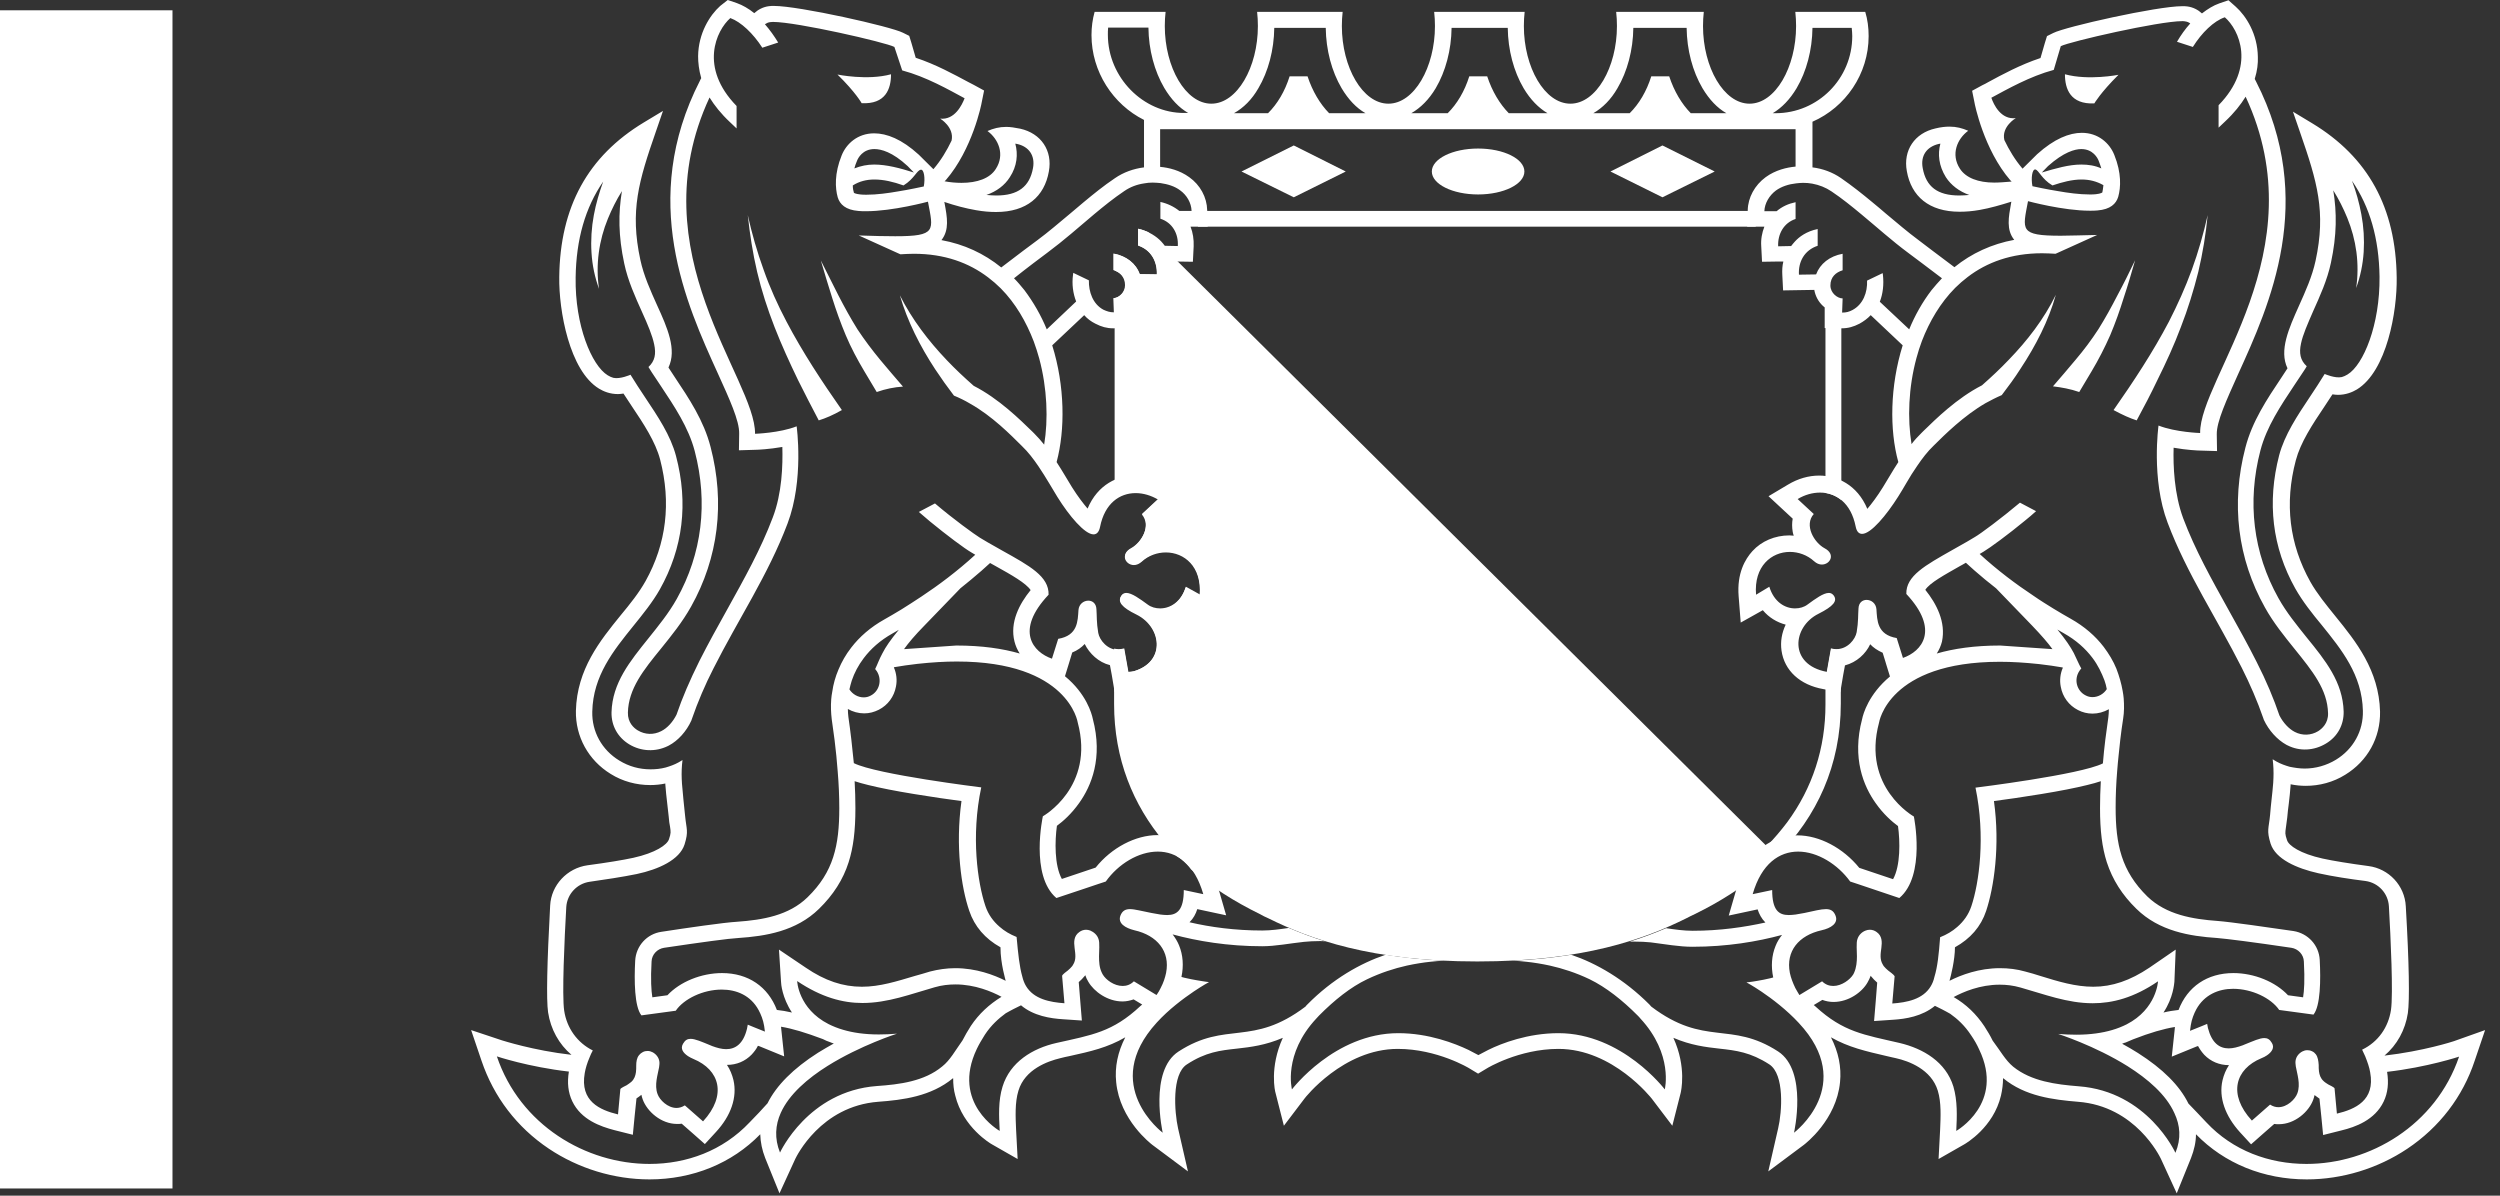 <svg width="161" height="77" viewBox="0 0 161 77" fill="none" xmlns="http://www.w3.org/2000/svg">
<rect x="0" y="0" width="161" height="77" fill="#333333" stroke="none"/>
<path d="M95.19 12.523C96.836 12.523 98.171 11.861 98.171 11.045C98.171 10.228 96.836 9.566 95.19 9.566C93.544 9.566 92.21 10.228 92.21 11.045C92.21 11.861 93.544 12.523 95.19 12.523Z" fill="white"/>
<path d="M86.667 11.045L83.319 9.367L79.953 11.045L83.319 12.706L86.667 11.045Z" fill="white"/>
<path d="M110.427 11.045L107.062 9.367L103.713 11.045L107.062 12.706L110.427 11.045Z" fill="white"/>
<path d="M158.031 67.051C157.997 67.067 156.038 67.698 153.56 67.981C154.364 67.3 154.9 66.337 155.067 65.24C155.184 64.41 155.151 62.085 154.933 58.364C154.866 57.035 153.845 55.939 152.522 55.773C151.283 55.607 150.262 55.441 149.575 55.291C148.152 54.976 147.382 54.461 147.281 54.096C147.147 53.697 147.164 53.647 147.214 53.282C147.231 53.116 147.264 52.916 147.298 52.651C147.331 52.352 147.348 52.069 147.398 51.754C147.449 51.372 147.482 50.973 147.515 50.575C147.515 50.558 147.515 50.525 147.515 50.508C147.834 50.575 148.168 50.608 148.487 50.608C149.374 50.608 150.262 50.375 151.032 49.894C152.472 49.013 153.309 47.502 153.275 45.824C153.208 43.167 151.718 41.307 150.395 39.679C149.793 38.932 149.207 38.217 148.788 37.47C147.432 35.045 147.114 32.421 147.85 29.647C148.152 28.501 148.905 27.355 149.709 26.159C149.876 25.91 150.044 25.644 150.211 25.395C150.329 25.412 150.446 25.428 150.563 25.428C151.065 25.428 151.484 25.262 151.785 25.08C153.711 23.9 154.381 20.047 154.347 17.888C154.297 13.37 152.505 10.115 148.905 7.939L147.666 7.192L148.135 8.554C149.223 11.693 149.809 13.636 149.123 16.792C148.905 17.805 148.47 18.768 148.051 19.698C147.398 21.16 146.762 22.572 147.315 23.718C147.181 23.917 147.047 24.133 146.913 24.332C145.992 25.711 145.037 27.139 144.602 28.833C143.664 32.421 144.1 35.975 145.858 39.114C146.41 40.111 147.114 40.974 147.783 41.805C148.905 43.2 149.893 44.396 149.927 45.941C149.943 46.588 149.525 46.937 149.29 47.087C148.822 47.369 148.269 47.386 147.783 47.136C147.398 46.937 147.03 46.538 146.795 46.074C146.427 44.994 145.958 43.864 145.322 42.619C144.753 41.489 144.133 40.377 143.53 39.297C142.425 37.304 141.37 35.427 140.6 33.384C140.014 31.806 139.947 29.996 139.981 28.833C140.818 28.983 141.555 29.016 141.689 29.016L142.777 29.049L142.76 27.97C142.743 27.156 143.396 25.744 144.133 24.1C146.159 19.648 149.223 12.938 145.289 5.248C145.255 5.199 145.238 5.132 145.205 5.082C145.372 4.551 145.422 4.069 145.406 3.671C145.389 2.192 144.652 1.03 143.982 0.432L143.514 0.017L142.928 0.216C142.542 0.349 142.174 0.581 141.806 0.864C141.555 0.631 141.236 0.465 140.868 0.415C140.768 0.399 140.667 0.399 140.533 0.399C138.909 0.399 132.998 1.727 132.228 2.126L131.826 2.325L131.692 2.757L131.408 3.737C130.102 4.169 128.913 4.817 128.025 5.298C127.908 5.365 127.791 5.431 127.674 5.481L127.004 5.846L127.155 6.594C127.171 6.71 127.757 9.633 129.465 11.61L129.549 11.693C129.13 11.726 128.762 11.759 128.427 11.759C127.406 11.759 126.602 11.46 126.217 10.862C125.614 9.932 126.05 8.936 126.753 8.421C126.368 8.255 125.999 8.155 125.547 8.155C125.279 8.155 124.978 8.188 124.643 8.271C123.303 8.57 122.55 9.683 122.801 11.028C123.086 12.639 124.224 13.636 126.2 13.636C126.602 13.636 127.021 13.603 127.49 13.52C128.159 13.403 128.846 13.204 129.532 12.988C129.532 13.021 129.516 13.038 129.516 13.071C129.348 14.001 129.197 14.799 129.716 15.446C128.276 15.712 126.97 16.31 125.865 17.207C124.961 16.526 123.739 15.613 123.555 15.463C122.835 14.931 122.165 14.35 121.445 13.752C121.16 13.503 120.859 13.254 120.557 13.005C119.938 12.49 119.268 11.959 118.548 11.46C118.012 11.095 117.393 10.862 116.723 10.779V7.839C118.85 6.909 120.34 4.767 120.34 2.325C120.34 1.777 120.273 1.262 120.122 0.764H115.618C115.651 1.063 115.668 1.362 115.668 1.678C115.668 4.335 114.329 6.677 112.671 6.677C111.013 6.677 109.674 4.335 109.674 1.678C109.674 1.362 109.691 1.063 109.724 0.764H104.081C104.115 1.063 104.131 1.362 104.131 1.678C104.131 4.335 102.792 6.677 101.134 6.677C99.477 6.677 98.137 4.335 98.137 1.678C98.137 1.362 98.154 1.063 98.187 0.764H92.36C92.394 1.063 92.411 1.362 92.411 1.678C92.411 4.335 91.071 6.677 89.413 6.677C87.756 6.677 86.416 4.335 86.416 1.678C86.416 1.362 86.433 1.063 86.466 0.764H80.958C80.991 1.063 81.008 1.362 81.008 1.678C81.008 4.335 79.668 6.677 78.011 6.677C76.353 6.677 75.013 4.335 75.013 1.678C75.013 1.362 75.03 1.063 75.064 0.764H70.493C70.359 1.246 70.292 1.744 70.292 2.259C70.292 4.617 71.681 6.727 73.674 7.723V10.779C73.004 10.862 72.351 11.095 71.799 11.477C71.079 11.959 70.409 12.507 69.789 13.021C69.488 13.271 69.203 13.52 68.902 13.769C68.182 14.367 67.512 14.948 66.792 15.48C66.608 15.613 65.385 16.526 64.481 17.224C63.376 16.327 62.087 15.729 60.63 15.463C61.149 14.799 60.999 14.001 60.831 13.088C60.831 13.071 60.814 13.038 60.814 13.005C61.501 13.237 62.187 13.42 62.857 13.536C63.326 13.619 63.745 13.653 64.147 13.653C66.122 13.653 67.261 12.656 67.546 11.045C67.797 9.7 67.043 8.587 65.704 8.288C65.369 8.221 65.067 8.172 64.799 8.172C64.347 8.172 63.979 8.271 63.594 8.437C64.297 8.952 64.733 9.949 64.13 10.879C63.745 11.493 62.924 11.776 61.919 11.776C61.568 11.776 61.2 11.743 60.831 11.676L60.915 11.593C62.623 9.617 63.209 6.71 63.225 6.577L63.376 5.83L62.706 5.464C62.589 5.398 62.472 5.348 62.355 5.282C61.451 4.8 60.279 4.152 58.972 3.72L58.688 2.74L58.554 2.309L58.152 2.109C57.382 1.711 51.471 0.382 49.847 0.382C49.73 0.382 49.613 0.382 49.512 0.399C49.144 0.448 48.826 0.615 48.574 0.847C48.206 0.548 47.821 0.332 47.453 0.199L46.867 0L46.381 0.382C45.711 0.98 44.974 2.143 44.958 3.621C44.958 4.019 45.008 4.501 45.159 5.033C45.125 5.099 45.092 5.149 45.075 5.199C41.14 12.889 44.204 19.599 46.23 24.05C46.967 25.678 47.62 27.089 47.603 27.92L47.587 28.999L48.675 28.966C48.792 28.966 49.529 28.933 50.383 28.784C50.416 29.946 50.366 31.773 49.763 33.334C48.993 35.377 47.938 37.254 46.833 39.247C46.23 40.327 45.611 41.44 45.041 42.569C44.422 43.815 43.936 44.944 43.568 46.024C43.334 46.489 42.982 46.887 42.58 47.087C42.094 47.336 41.542 47.319 41.073 47.037C40.822 46.887 40.42 46.538 40.437 45.891C40.47 44.363 41.441 43.15 42.58 41.755C43.25 40.925 43.936 40.078 44.506 39.064C46.264 35.925 46.699 32.371 45.761 28.784C45.326 27.089 44.372 25.661 43.451 24.282C43.317 24.083 43.183 23.867 43.049 23.668C43.601 22.522 42.982 21.11 42.312 19.648C41.894 18.718 41.458 17.755 41.24 16.742C40.554 13.57 41.14 11.643 42.228 8.504L42.697 7.142L41.458 7.889C37.858 10.065 36.067 13.32 36.016 17.838C35.983 19.997 36.669 23.867 38.578 25.03C38.88 25.212 39.282 25.379 39.8 25.379C39.918 25.379 40.018 25.362 40.152 25.345C40.32 25.595 40.487 25.86 40.654 26.109C41.458 27.305 42.212 28.451 42.513 29.597C43.233 32.371 42.915 35.012 41.575 37.42C41.157 38.168 40.587 38.882 39.968 39.629C38.645 41.257 37.155 43.1 37.088 45.775C37.054 47.435 37.892 48.963 39.332 49.844C40.102 50.325 40.989 50.558 41.877 50.558C42.212 50.558 42.53 50.525 42.848 50.458C42.848 50.475 42.848 50.508 42.848 50.525C42.881 50.923 42.915 51.322 42.965 51.704C42.999 52.02 43.032 52.302 43.066 52.601C43.082 52.867 43.116 53.066 43.149 53.232C43.2 53.581 43.216 53.647 43.082 54.046C42.965 54.411 42.212 54.926 40.788 55.242C40.102 55.391 39.081 55.557 37.842 55.723C36.519 55.906 35.497 57.002 35.43 58.314C35.229 62.035 35.179 64.36 35.296 65.191C35.464 66.287 36 67.25 36.803 67.931C34.325 67.649 32.349 67.001 32.333 67.001L30.34 66.337L31.01 68.313C31.797 70.638 33.287 72.598 35.347 73.977C37.255 75.255 39.549 75.953 41.827 75.953C44.606 75.953 47.134 74.923 48.96 73.046C48.976 73.561 49.077 74.06 49.278 74.575L50.199 76.85L51.22 74.624C51.287 74.492 52.844 71.236 56.561 70.954C58.152 70.838 59.96 70.605 61.367 69.442C61.367 69.442 61.367 69.442 61.384 69.442C61.384 69.824 61.417 70.19 61.518 70.555C62.02 72.615 63.812 73.661 63.879 73.694L65.536 74.641L65.436 72.748C65.402 71.934 65.352 71.004 65.587 70.24C66.005 68.861 67.462 68.346 68.282 68.147C68.483 68.097 68.684 68.047 68.868 68.014C70.225 67.715 71.33 67.466 72.468 66.802C71.983 67.748 71.782 68.712 71.882 69.692C72.117 72.133 74.126 73.661 74.21 73.728L76.504 75.438L75.867 72.665C75.633 71.602 75.449 69.177 76.437 68.546C77.659 67.748 78.58 67.649 79.651 67.532C80.539 67.433 81.493 67.316 82.615 66.835C81.745 68.745 82.113 70.306 82.146 70.389L82.682 72.498L84.005 70.754C84.022 70.721 86.5 67.549 90.016 67.549C92.561 67.549 94.621 68.795 94.638 68.811L95.19 69.143L95.743 68.811C95.759 68.795 97.819 67.549 100.364 67.549C103.88 67.549 106.358 70.738 106.375 70.754L107.698 72.498L108.234 70.389C108.251 70.306 108.636 68.745 107.765 66.835C108.887 67.316 109.841 67.433 110.729 67.532C111.8 67.649 112.738 67.765 113.944 68.546C114.931 69.193 114.764 71.602 114.513 72.665L113.877 75.438L116.17 73.728C116.254 73.661 118.263 72.133 118.498 69.692C118.598 68.712 118.397 67.748 117.912 66.802C119.05 67.449 120.156 67.698 121.512 68.014C121.696 68.064 121.897 68.097 122.098 68.147C122.918 68.33 124.375 68.861 124.794 70.24C125.028 71.004 124.978 71.934 124.944 72.748L124.844 74.641L126.502 73.694C126.585 73.644 128.377 72.615 128.863 70.555C128.946 70.19 128.996 69.808 128.996 69.442C128.996 69.442 128.996 69.442 129.013 69.442C130.42 70.605 132.228 70.821 133.819 70.954C137.536 71.236 139.093 74.492 139.16 74.624L140.182 76.85L141.102 74.575C141.303 74.06 141.421 73.545 141.421 73.046C143.246 74.923 145.774 75.953 148.554 75.953C150.831 75.953 153.125 75.255 155.034 73.977C157.093 72.598 158.6 70.638 159.37 68.313L160.04 66.337L158.031 67.051ZM126.183 12.59C124.777 12.59 124.04 12.025 123.823 10.829C123.672 10.032 124.074 9.451 124.861 9.268C124.894 9.268 124.928 9.251 124.961 9.251C124.777 9.932 124.861 10.68 125.313 11.41C125.648 11.925 126.167 12.324 126.82 12.556C126.602 12.573 126.384 12.59 126.183 12.59ZM65.034 11.41C65.503 10.696 65.57 9.932 65.385 9.251C65.419 9.251 65.453 9.268 65.486 9.268C66.273 9.434 66.675 10.032 66.524 10.829C66.306 12.025 65.553 12.59 64.163 12.59C63.962 12.59 63.745 12.573 63.527 12.556C64.18 12.324 64.699 11.942 65.034 11.41ZM125.916 18.536C126.167 18.287 126.435 18.054 126.719 17.838C127.958 16.891 129.532 16.31 131.508 16.31C131.793 16.31 132.077 16.327 132.379 16.343L135.058 15.131C134.103 15.147 133.333 15.181 132.714 15.181C130.035 15.181 130.252 14.815 130.604 12.955C130.604 12.955 132.864 13.57 134.589 13.57C134.756 13.57 134.924 13.57 135.075 13.553C135.912 13.486 136.28 13.121 136.414 12.673C136.582 12.075 136.632 11.145 136.163 9.982C135.862 9.218 135.125 8.554 134.07 8.554C133.266 8.554 132.295 8.936 131.19 9.932L130.252 10.862C129.767 10.298 129.382 9.65 129.08 9.019C128.879 8.155 129.817 7.607 129.817 7.607C128.863 7.723 128.394 6.743 128.243 6.295C129.264 5.747 130.721 4.916 132.262 4.501L132.714 2.973C133.3 2.674 139.026 1.362 140.533 1.362C140.617 1.362 140.667 1.362 140.734 1.379C140.851 1.395 140.969 1.445 141.052 1.511C140.734 1.86 140.449 2.259 140.198 2.691L141.22 3.023C141.789 2.109 142.576 1.345 143.279 1.113C144.2 1.91 145.305 4.285 142.877 6.776V8.221L143.296 7.823C143.882 7.275 144.301 6.743 144.619 6.228C149.257 16.194 141.638 24.366 141.689 27.887C141.689 27.887 140.098 27.837 139.009 27.405C139.009 27.405 138.524 30.843 139.596 33.666C140.835 36.955 142.794 39.878 144.368 43.001C144.903 44.064 145.372 45.143 145.757 46.256C145.774 46.289 145.774 46.323 145.791 46.356C146.109 47.037 146.645 47.635 147.248 47.967C147.264 47.983 147.298 47.983 147.315 48C148.102 48.399 149.022 48.349 149.793 47.884C150.546 47.435 150.948 46.671 150.931 45.824C150.881 43.931 149.759 42.536 148.554 41.057C147.917 40.26 147.248 39.447 146.729 38.516C145.104 35.61 144.702 32.321 145.573 28.999C145.975 27.471 146.879 26.126 147.75 24.814C147.951 24.515 148.135 24.233 148.336 23.934C148.42 23.817 148.487 23.701 148.554 23.585C148.135 23.203 148.051 22.738 148.185 22.123C148.302 21.558 148.604 20.878 148.972 20.03C149.391 19.1 149.876 18.037 150.111 16.925C150.496 15.131 150.496 13.686 150.262 12.258C150.613 12.822 150.915 13.42 151.166 14.035C151.45 14.732 151.651 15.463 151.752 16.227C151.852 16.991 151.852 17.772 151.735 18.552C152.003 17.822 152.17 17.024 152.221 16.227C152.271 15.413 152.221 14.599 152.07 13.802C151.936 13.071 151.735 12.341 151.467 11.643C152.622 13.32 153.208 15.363 153.242 17.822C153.275 20.911 152.204 23.502 151.182 24.116C151.048 24.199 150.931 24.249 150.814 24.282C150.379 24.382 149.709 24.083 149.709 24.083C149.408 24.581 149.106 25.03 148.788 25.512C147.934 26.79 147.13 28.003 146.779 29.315C145.992 32.354 146.327 35.244 147.817 37.902C148.286 38.732 148.905 39.513 149.525 40.26C150.797 41.838 152.12 43.466 152.17 45.775C152.204 47.07 151.551 48.249 150.429 48.93C149.826 49.296 149.123 49.495 148.42 49.495C148.102 49.495 147.767 49.445 147.449 49.379C147.164 49.296 146.879 49.196 146.611 49.047C146.528 48.997 146.444 48.947 146.36 48.897C146.41 49.296 146.427 49.711 146.41 50.109C146.41 50.209 146.394 50.325 146.394 50.425C146.343 51.106 146.243 51.804 146.193 52.484C146.109 53.365 145.958 53.465 146.226 54.328C146.544 55.325 147.901 55.923 149.307 56.238C150.195 56.438 151.4 56.62 152.338 56.736C153.175 56.853 153.795 57.534 153.845 58.364C153.962 60.407 154.129 64.028 153.979 65.041C153.811 66.154 153.158 67.1 152.12 67.599C152.187 67.748 152.254 67.898 152.321 68.031C152.472 68.413 152.589 68.745 152.639 69.06C152.974 70.871 151.668 71.436 150.496 71.718L150.345 70.09C150.328 70.024 150.01 69.874 149.943 69.841C149.843 69.775 149.726 69.708 149.642 69.625C149.441 69.442 149.374 69.227 149.341 68.994C149.324 68.861 149.324 68.728 149.324 68.579C149.307 68.33 149.274 68.08 149.14 67.898C149.073 67.815 149.006 67.748 148.889 67.698C148.788 67.649 148.688 67.632 148.587 67.632C148.47 67.632 148.369 67.665 148.269 67.715C148.051 67.831 147.867 68.047 147.834 68.313C147.817 68.413 147.834 68.546 147.85 68.678C147.934 69.16 148.168 69.824 147.951 70.406C147.817 70.788 147.298 71.303 146.729 71.303C146.544 71.303 146.377 71.253 146.193 71.136L145.021 72.166C143.463 70.472 143.949 68.844 145.64 68.147C145.774 68.097 145.891 68.031 145.992 67.964C146.31 67.748 146.494 67.466 146.31 67.167C146.176 66.934 146.025 66.851 145.824 66.851C145.523 66.851 145.138 67.034 144.552 67.267C144.518 67.283 144.485 67.3 144.435 67.316C144.116 67.433 143.815 67.516 143.53 67.516C142.928 67.516 142.442 67.167 142.191 66.204C142.174 66.121 142.157 66.021 142.141 65.938L141.739 66.104L141.036 66.386C141.052 66.27 141.069 66.137 141.086 66.021C141.153 65.622 141.287 65.29 141.437 65.008C141.956 64.061 142.877 63.679 143.815 63.679C145.021 63.679 146.26 64.277 146.779 65.041L148.989 65.34C149.441 64.775 149.458 63.114 149.391 61.819C149.341 60.872 148.637 60.108 147.7 59.959C146.092 59.726 143.681 59.377 142.827 59.311C141.203 59.195 139.512 58.912 138.289 57.733C136.615 56.089 136.247 54.378 136.247 52.003C136.247 51.222 136.28 50.442 136.347 49.644C136.397 48.963 136.481 48.282 136.548 47.618C136.598 47.17 136.665 46.721 136.732 46.273C136.799 45.858 136.799 45.409 136.766 44.977C136.749 44.811 136.732 44.662 136.699 44.496C136.615 44.014 136.481 43.549 136.297 43.067C136.096 42.569 135.811 42.104 135.476 41.656C134.941 40.958 134.237 40.343 133.35 39.845C133.032 39.662 132.647 39.447 132.245 39.197C131.843 38.948 131.408 38.682 130.956 38.367C129.85 37.636 128.628 36.723 127.49 35.676C127.573 35.626 127.657 35.577 127.741 35.527C128.159 35.278 129.315 34.431 130.403 33.534C130.671 33.318 130.905 33.118 131.123 32.919L130.085 32.371C128.879 33.384 127.54 34.381 127.188 34.58C127.021 34.68 126.853 34.779 126.686 34.879C126.368 35.062 126.05 35.244 125.748 35.41C123.99 36.407 122.734 37.088 122.768 38.251C124.944 40.576 123.756 41.954 122.55 42.37L122.148 41.091C120.876 40.875 120.892 39.945 120.842 39.23C120.809 38.849 120.507 38.633 120.206 38.633C119.955 38.633 119.703 38.799 119.687 39.181C119.653 39.596 119.687 40.028 119.57 40.709C119.486 41.174 118.983 41.805 118.263 41.805C118.146 41.805 118.029 41.788 117.912 41.755L117.644 43.267C115.166 42.801 115.434 40.36 117.108 39.529C118.063 39.048 118.364 38.699 118.079 38.334C117.996 38.234 117.895 38.184 117.778 38.184C117.426 38.184 116.907 38.566 116.405 38.932C116.187 39.098 115.903 39.181 115.601 39.181C114.948 39.181 114.245 38.766 113.944 37.786L113.09 38.3C112.939 36.457 114.094 35.543 115.266 35.543C115.819 35.543 116.388 35.743 116.824 36.141C116.991 36.291 117.158 36.357 117.326 36.357C117.862 36.357 118.23 35.693 117.51 35.311C116.823 34.945 116.17 33.816 116.807 33.102L115.769 32.139C116.237 31.856 116.74 31.723 117.209 31.723C118.247 31.723 119.201 32.388 119.503 33.899C119.57 34.248 119.72 34.381 119.921 34.381C120.49 34.381 121.495 33.168 122.249 31.972C122.433 31.69 122.6 31.391 122.768 31.109C122.985 30.727 123.22 30.361 123.471 29.996C123.789 29.531 124.124 29.082 124.543 28.684C125.246 27.986 126.468 26.774 127.875 25.96C128.21 25.777 128.561 25.595 128.913 25.445C129.331 24.897 129.75 24.332 130.118 23.751C131.106 22.256 131.927 20.662 132.396 18.984C131.625 20.562 130.554 21.941 129.365 23.17C128.812 23.751 128.243 24.282 127.64 24.814C126.016 25.644 124.66 26.99 123.856 27.77L123.739 27.887C123.504 28.119 123.287 28.352 123.103 28.601C122.835 26.973 122.902 24.963 123.421 23.053C123.521 22.688 123.638 22.306 123.772 21.957C124.258 20.695 124.961 19.499 125.916 18.536ZM132.178 11.942C132.814 11.726 133.45 11.56 134.053 11.56C134.556 11.56 135.024 11.676 135.46 11.925C135.443 12.125 135.409 12.291 135.393 12.374C135.393 12.39 135.393 12.39 135.393 12.39C135.393 12.39 135.309 12.473 134.974 12.507C134.857 12.523 134.723 12.523 134.572 12.523C133.919 12.523 133.183 12.424 132.529 12.307C131.876 12.208 130.889 11.992 130.889 11.992C130.788 11.46 130.872 10.896 131.073 10.912C131.307 10.962 131.475 11.527 132.178 11.942ZM131.491 11.111L131.893 10.696C132.898 9.799 133.618 9.6 134.036 9.6C134.79 9.6 135.091 10.181 135.158 10.364C135.225 10.53 135.276 10.696 135.326 10.846C134.924 10.663 134.489 10.597 134.036 10.597C133.233 10.597 132.379 10.846 131.491 11.111ZM138.423 62.317C137.184 63.148 136.029 63.546 134.807 63.546C133.668 63.546 132.563 63.214 131.391 62.849C131.073 62.749 130.755 62.649 130.42 62.566C129.901 62.417 129.348 62.35 128.796 62.35C127.456 62.35 126.301 62.782 125.547 63.164C125.631 62.882 125.899 61.819 125.899 61.005C126.887 60.457 127.573 59.676 127.908 58.663C128.41 57.152 128.812 54.478 128.41 51.588C129.197 51.488 130.319 51.322 131.441 51.139C132.663 50.94 133.668 50.741 134.405 50.558C134.756 50.475 135.041 50.392 135.292 50.309C135.259 50.89 135.242 51.471 135.242 52.053C135.242 53.498 135.376 54.577 135.677 55.524C136.046 56.653 136.665 57.633 137.586 58.53C139.06 59.975 141.036 60.291 142.777 60.407C143.396 60.457 145.104 60.673 147.566 61.038C148.001 61.105 148.353 61.47 148.369 61.919C148.436 63.114 148.386 63.828 148.319 64.227L147.348 64.094C146.544 63.231 145.171 62.666 143.832 62.666C142.141 62.666 140.868 63.546 140.299 65.041C139.997 65.074 139.662 65.124 139.328 65.207C139.964 64.244 140.014 63.347 140.031 63.231L140.115 61.154L138.423 62.317ZM121.596 62.5C121.495 62.417 121.395 62.317 121.311 62.217C121.294 62.184 121.277 62.168 121.261 62.134C121.043 61.786 121.11 61.42 121.16 61.038C121.21 60.656 121.21 60.274 120.859 60.025C120.725 59.925 120.574 59.876 120.423 59.876C120.323 59.876 120.239 59.892 120.156 59.925C119.921 60.008 119.703 60.208 119.62 60.474C119.57 60.606 119.57 60.789 119.57 61.005C119.57 61.188 119.586 61.387 119.586 61.586C119.586 61.935 119.553 62.317 119.402 62.649C119.385 62.682 119.369 62.716 119.352 62.749C119.151 63.081 118.615 63.496 118.063 63.496C117.811 63.496 117.56 63.413 117.343 63.197L115.886 64.078C115.886 64.078 115.869 64.078 115.869 64.061C115.769 63.912 115.702 63.762 115.618 63.629C115.45 63.28 115.333 62.965 115.266 62.649C114.998 61.254 115.836 60.241 117.309 59.909C117.912 59.776 118.397 59.46 118.213 58.979C118.096 58.663 117.895 58.547 117.594 58.547C117.276 58.547 116.823 58.663 116.204 58.796C116.003 58.829 115.819 58.862 115.635 58.896C115.484 58.912 115.333 58.929 115.199 58.929C114.546 58.929 114.128 58.613 114.128 57.318L112.872 57.584C113.441 55.607 114.597 54.843 115.802 54.843C117.041 54.843 118.347 55.657 119.151 56.77L119.653 56.936L120.541 57.235L122.316 57.833C124.04 56.388 123.253 52.584 123.253 52.584C123.253 52.584 119.888 50.707 121.01 46.538C121.01 46.538 121.596 42.619 128.796 42.619C129.566 42.619 130.403 42.669 131.324 42.768C131.876 42.835 132.379 42.901 132.831 42.984C132.831 42.984 132.831 43.001 132.848 43.001C132.68 43.383 132.63 43.815 132.714 44.23C132.831 44.878 133.233 45.426 133.819 45.725C134.103 45.874 134.422 45.957 134.756 45.957C135.125 45.957 135.476 45.858 135.811 45.675C135.811 45.858 135.795 46.024 135.778 46.19C135.644 47.12 135.51 48.116 135.426 49.163C133.969 49.894 127.222 50.724 127.222 50.724C127.875 53.88 127.456 56.869 126.954 58.364C126.77 58.912 126.451 59.344 126.05 59.693C125.731 59.975 125.363 60.191 124.944 60.357C124.861 61.453 124.777 62.267 124.576 62.915C124.526 63.148 124.442 63.347 124.342 63.513C123.839 64.36 122.801 64.559 121.863 64.626L122.014 62.865C121.964 62.766 121.663 62.55 121.596 62.5ZM123.99 37.985C124.275 37.536 125.229 37.022 126.217 36.457C126.334 36.39 126.468 36.324 126.602 36.241C126.786 36.407 126.97 36.573 127.155 36.739C127.607 37.138 128.076 37.52 128.544 37.885L128.561 37.902L130.872 40.294C131.475 40.925 131.893 41.406 132.178 41.805L128.812 41.572C127.155 41.572 125.815 41.772 124.727 42.087C124.877 41.855 124.995 41.589 125.062 41.323C125.33 40.061 124.71 38.882 123.99 37.985ZM133.551 42.054C133.35 41.672 133.032 41.19 132.496 40.543C132.63 40.626 132.781 40.709 132.898 40.775C133.702 41.224 134.304 41.772 134.756 42.37C135.108 42.835 135.343 43.333 135.527 43.815C135.594 43.997 135.644 44.197 135.677 44.379C135.476 44.695 135.125 44.894 134.756 44.894C134.606 44.894 134.455 44.861 134.304 44.778C133.752 44.496 133.534 43.765 133.919 43.2C133.953 43.15 133.986 43.1 134.036 43.051C133.869 42.768 133.752 42.453 133.551 42.054ZM117.945 12.324C118.615 12.772 119.251 13.287 119.871 13.802C120.876 14.633 121.847 15.513 122.902 16.294C123.236 16.543 124.258 17.307 125.062 17.921C124.827 18.17 124.61 18.419 124.392 18.685C123.806 19.449 123.32 20.313 122.952 21.21L121.06 19.433C121.261 18.918 121.328 18.32 121.261 17.705C121.261 17.672 121.244 17.639 121.244 17.589L120.239 18.071C120.273 18.818 119.988 19.599 119.302 19.964C119.084 20.08 118.9 20.13 118.649 20.13C118.649 20.13 118.649 20.13 118.632 20.13L118.665 19.217C118.33 19.217 117.878 18.868 117.878 18.386C117.878 17.838 118.23 17.539 118.665 17.406V16.343C117.828 16.493 117.209 16.991 116.957 17.672L115.852 17.689C115.802 16.858 116.204 16.111 117.058 15.828V14.749C116.338 14.898 115.869 15.247 115.584 15.563C115.501 15.646 115.434 15.745 115.35 15.845L114.513 15.862C114.479 15.064 114.881 14.35 115.635 14.101V13.021C115.166 13.121 114.764 13.304 114.412 13.603H113.625C113.642 13.088 113.944 12.59 114.362 12.274C114.73 12.008 115.199 11.859 115.668 11.809C115.819 11.792 115.97 11.776 116.12 11.776C116.321 11.776 116.522 11.792 116.706 11.826C117.158 11.909 117.577 12.075 117.945 12.324ZM115.702 5.68C116.338 4.601 116.706 3.222 116.723 1.794H119.251C119.268 1.976 119.285 2.143 119.285 2.325C119.285 5.066 117.075 7.291 114.345 7.291H114.161C114.747 6.943 115.266 6.411 115.702 5.68ZM104.165 5.68C104.801 4.601 105.17 3.222 105.186 1.794H108.619C108.636 3.222 109.004 4.601 109.64 5.68C110.076 6.411 110.595 6.959 111.181 7.291H108.887C108.301 6.693 107.815 5.88 107.497 4.916H106.342C106.04 5.88 105.555 6.693 104.952 7.291H102.608C103.211 6.943 103.746 6.411 104.165 5.68ZM92.461 5.68C93.097 4.601 93.465 3.222 93.482 1.794H97.099C97.116 3.222 97.484 4.601 98.12 5.68C98.556 6.411 99.075 6.943 99.661 7.291H97.166C96.58 6.693 96.094 5.88 95.776 4.916H94.621C94.319 5.88 93.834 6.693 93.231 7.291H90.887C91.49 6.943 92.025 6.411 92.461 5.68ZM81.041 5.68C81.678 4.601 82.046 3.222 82.063 1.794H85.378C85.395 3.222 85.763 4.601 86.399 5.68C86.835 6.411 87.354 6.959 87.94 7.291H85.596C85.01 6.693 84.524 5.88 84.206 4.916H83.051C82.749 5.88 82.264 6.693 81.661 7.291H79.467C80.087 6.943 80.623 6.411 81.041 5.68ZM71.347 2.242C71.347 2.093 71.346 1.943 71.363 1.777H73.959C73.975 3.206 74.344 4.584 74.98 5.664C75.415 6.394 75.934 6.943 76.52 7.275H76.269C73.624 7.291 71.347 4.983 71.347 2.242ZM67.445 16.277C68.5 15.496 69.471 14.633 70.476 13.786C71.095 13.271 71.732 12.756 72.401 12.307C72.786 12.041 73.222 11.876 73.691 11.809C73.858 11.776 74.042 11.759 74.226 11.759C74.394 11.759 74.561 11.776 74.746 11.792C75.198 11.859 75.65 11.992 76.001 12.258C76.42 12.556 76.721 13.055 76.738 13.586H75.951C75.6 13.304 75.181 13.104 74.729 13.005V14.085C75.499 14.334 75.901 15.048 75.851 15.845L75.013 15.828C74.946 15.729 74.863 15.646 74.779 15.546C74.494 15.247 74.009 14.898 73.305 14.732V15.812C74.143 16.094 74.545 16.842 74.511 17.672L73.406 17.655C73.155 16.958 72.535 16.476 71.698 16.327V17.39C72.133 17.523 72.485 17.822 72.485 18.37C72.485 18.851 72.05 19.2 71.698 19.2L71.732 20.113C71.732 20.113 71.732 20.113 71.715 20.113C71.48 20.113 71.279 20.047 71.062 19.947C70.375 19.582 70.107 18.785 70.124 18.054L69.12 17.572C69.12 17.606 69.103 17.639 69.103 17.689C69.019 18.303 69.103 18.901 69.304 19.416L67.412 21.21C67.043 20.313 66.558 19.466 65.972 18.685C65.754 18.419 65.536 18.154 65.302 17.921C66.089 17.29 67.11 16.526 67.445 16.277ZM36.334 65.091C36.184 64.078 36.351 60.474 36.468 58.414C36.519 57.584 37.155 56.903 37.975 56.786C38.913 56.653 40.119 56.471 41.006 56.288C42.413 55.989 43.769 55.374 44.087 54.378C44.355 53.514 44.204 53.415 44.12 52.534C44.053 51.853 43.97 51.156 43.92 50.475C43.92 50.375 43.903 50.259 43.903 50.159C43.886 49.761 43.903 49.345 43.953 48.947C43.869 48.997 43.786 49.047 43.702 49.096C43.434 49.246 43.149 49.345 42.865 49.428C42.547 49.511 42.228 49.545 41.894 49.545C41.19 49.545 40.504 49.362 39.884 48.98C38.762 48.299 38.109 47.12 38.143 45.824C38.193 43.516 39.516 41.888 40.788 40.31C41.391 39.563 42.028 38.782 42.496 37.952C43.987 35.294 44.338 32.404 43.535 29.365C43.183 28.036 42.379 26.84 41.525 25.561C41.207 25.08 40.906 24.631 40.604 24.133C40.604 24.133 39.934 24.432 39.499 24.332C39.382 24.299 39.265 24.249 39.131 24.166C38.109 23.535 37.021 20.961 37.071 17.871C37.105 15.413 37.691 13.37 38.846 11.693C38.595 12.39 38.377 13.121 38.243 13.852C38.093 14.649 38.042 15.48 38.093 16.277C38.143 17.091 38.31 17.871 38.578 18.602C38.461 17.822 38.461 17.041 38.562 16.277C38.662 15.513 38.863 14.782 39.148 14.085C39.399 13.47 39.7 12.872 40.052 12.307C39.817 13.736 39.817 15.181 40.202 16.974C40.437 18.087 40.922 19.15 41.341 20.08C41.726 20.927 42.011 21.608 42.128 22.173C42.262 22.788 42.178 23.253 41.76 23.635C41.827 23.751 41.91 23.867 41.977 23.983C42.161 24.266 42.362 24.565 42.563 24.864C43.434 26.176 44.338 27.521 44.74 29.049C45.611 32.371 45.209 35.66 43.585 38.566C43.066 39.496 42.396 40.31 41.76 41.107C40.571 42.586 39.432 43.981 39.382 45.874C39.365 46.738 39.784 47.485 40.52 47.934C41.291 48.399 42.212 48.432 42.999 48.05C43.015 48.033 43.049 48.033 43.066 48.017C43.668 47.701 44.204 47.103 44.522 46.406C44.539 46.372 44.539 46.339 44.556 46.306C44.941 45.193 45.41 44.097 45.946 43.051C47.52 39.928 49.479 37.005 50.718 33.716C51.789 30.893 51.304 27.455 51.304 27.455C50.215 27.887 48.625 27.936 48.625 27.936C48.675 24.415 41.056 16.244 45.694 6.278C46.013 6.793 46.431 7.325 47.017 7.873L47.436 8.271V6.826C45.008 4.335 46.13 1.96 47.034 1.163C47.721 1.412 48.508 2.159 49.093 3.073L50.115 2.74C49.864 2.325 49.579 1.927 49.261 1.561C49.361 1.495 49.462 1.445 49.579 1.428C49.629 1.428 49.696 1.412 49.78 1.412C51.304 1.412 57.03 2.724 57.599 3.023L58.102 4.534C59.659 4.949 61.099 5.78 62.12 6.328C61.953 6.76 61.484 7.74 60.547 7.64C60.547 7.64 61.467 8.188 61.283 9.052C60.982 9.683 60.597 10.331 60.111 10.896L59.173 9.965C58.068 8.952 57.097 8.587 56.294 8.587C55.239 8.587 54.502 9.251 54.2 10.015C53.732 11.178 53.782 12.108 53.949 12.706C54.083 13.154 54.452 13.52 55.289 13.586C55.44 13.603 55.607 13.603 55.774 13.603C57.499 13.603 59.76 12.988 59.76 12.988C60.111 14.848 60.329 15.214 57.65 15.214C57.03 15.214 56.26 15.197 55.306 15.164L57.985 16.377C58.286 16.36 58.571 16.343 58.855 16.343C60.831 16.343 62.405 16.925 63.644 17.871C63.929 18.087 64.197 18.32 64.448 18.569C65.402 19.532 66.089 20.728 66.574 21.99C66.708 22.356 66.826 22.721 66.926 23.087C67.445 25.013 67.512 27.023 67.244 28.634C67.043 28.385 66.842 28.152 66.608 27.92L66.491 27.803C65.687 27.023 64.331 25.678 62.706 24.847C62.104 24.316 61.534 23.784 60.982 23.203C59.793 21.957 58.738 20.579 57.951 19.017C58.437 20.695 59.257 22.306 60.228 23.784C60.614 24.366 61.015 24.93 61.434 25.478C61.802 25.628 62.137 25.794 62.472 25.993C63.895 26.79 65.101 28.019 65.804 28.717C66.223 29.116 66.558 29.564 66.876 30.029C67.127 30.395 67.345 30.76 67.579 31.142C67.746 31.424 67.931 31.723 68.098 32.006C68.852 33.218 69.856 34.414 70.425 34.414C70.626 34.414 70.777 34.264 70.844 33.932C71.145 32.421 72.1 31.756 73.138 31.756C73.624 31.756 74.126 31.906 74.578 32.172L73.54 33.135C74.159 33.866 73.506 34.979 72.837 35.344C72.117 35.726 72.502 36.39 73.021 36.39C73.188 36.39 73.356 36.324 73.523 36.175C73.959 35.776 74.528 35.577 75.08 35.577C76.252 35.577 77.408 36.473 77.257 38.334L76.353 37.835C76.052 38.815 75.348 39.23 74.695 39.23C74.394 39.23 74.109 39.148 73.892 38.981C73.389 38.616 72.87 38.234 72.519 38.234C72.401 38.234 72.284 38.284 72.217 38.383C71.949 38.749 72.234 39.114 73.188 39.579C74.879 40.41 75.147 42.851 72.653 43.316L72.385 41.805C72.267 41.838 72.15 41.855 72.033 41.855C71.313 41.855 70.811 41.224 70.727 40.759C70.61 40.078 70.643 39.662 70.61 39.23C70.593 38.849 70.342 38.682 70.091 38.682C69.789 38.682 69.488 38.898 69.454 39.28C69.404 39.995 69.421 40.925 68.148 41.141L67.746 42.419C66.541 42.004 65.335 40.626 67.529 38.3C67.562 37.121 66.306 36.44 64.548 35.46C64.247 35.294 63.929 35.111 63.611 34.929C63.443 34.829 63.276 34.73 63.108 34.63C62.757 34.414 61.4 33.434 60.212 32.421L59.173 32.969C59.391 33.152 59.626 33.351 59.894 33.584C60.965 34.464 62.12 35.327 62.556 35.577C62.639 35.626 62.723 35.676 62.807 35.726C61.668 36.772 60.446 37.686 59.341 38.417C58.889 38.716 58.453 38.998 58.052 39.247C57.65 39.496 57.265 39.712 56.947 39.895C56.059 40.393 55.356 41.008 54.82 41.705C54.468 42.154 54.2 42.635 53.999 43.117C53.799 43.582 53.665 44.064 53.598 44.545C53.564 44.712 53.547 44.861 53.531 45.027C53.497 45.475 53.514 45.907 53.564 46.323C53.631 46.771 53.681 47.219 53.748 47.668C53.832 48.349 53.899 49.013 53.949 49.694C54.016 50.492 54.05 51.272 54.05 52.053C54.05 54.444 53.681 56.155 52.007 57.783C50.801 58.962 49.11 59.244 47.469 59.361C46.615 59.41 44.221 59.759 42.597 60.008C41.659 60.141 40.956 60.922 40.906 61.869C40.839 63.148 40.855 64.825 41.307 65.39L43.518 65.091C44.037 64.327 45.276 63.729 46.481 63.729C47.419 63.729 48.34 64.094 48.859 65.058C49.01 65.34 49.144 65.672 49.211 66.071C49.227 66.187 49.244 66.303 49.261 66.436L48.558 66.154L48.156 65.988C48.139 66.087 48.122 66.17 48.106 66.253C47.871 67.217 47.369 67.566 46.766 67.566C46.481 67.566 46.18 67.483 45.862 67.366C45.828 67.35 45.795 67.333 45.745 67.316C45.175 67.084 44.773 66.901 44.472 66.901C44.271 66.901 44.12 66.984 43.987 67.217C43.802 67.532 43.986 67.798 44.305 68.014C44.405 68.08 44.539 68.147 44.656 68.197C46.347 68.894 46.833 70.522 45.276 72.216L44.104 71.186C43.92 71.303 43.735 71.352 43.568 71.352C42.999 71.352 42.48 70.838 42.346 70.456C42.128 69.874 42.362 69.21 42.446 68.728C42.463 68.595 42.48 68.462 42.463 68.363C42.429 68.097 42.245 67.881 42.028 67.765C41.927 67.715 41.827 67.682 41.709 67.682C41.609 67.682 41.508 67.698 41.408 67.748C41.307 67.798 41.224 67.865 41.157 67.948C41.006 68.13 40.973 68.379 40.973 68.629C40.973 68.761 40.973 68.911 40.956 69.044C40.922 69.276 40.855 69.492 40.654 69.675C40.554 69.758 40.453 69.824 40.353 69.891C40.286 69.924 39.968 70.073 39.951 70.14L39.8 71.768C38.628 71.485 37.339 70.921 37.657 69.11C37.708 68.811 37.808 68.462 37.975 68.08C38.026 67.948 38.093 67.798 38.176 67.649C37.172 67.15 36.502 66.204 36.334 65.091ZM56.31 11.56C56.913 11.56 57.532 11.709 58.186 11.942C58.889 11.51 59.039 10.962 59.307 10.929C59.508 10.912 59.592 11.477 59.492 12.008C59.492 12.008 58.504 12.224 57.851 12.324C57.198 12.44 56.461 12.54 55.808 12.54C55.657 12.54 55.523 12.54 55.406 12.523C55.088 12.49 54.987 12.424 54.987 12.407C54.987 12.407 54.987 12.407 54.987 12.39C54.954 12.291 54.92 12.141 54.92 11.942C55.339 11.676 55.808 11.56 56.31 11.56ZM55.021 10.846C55.054 10.696 55.121 10.53 55.188 10.364C55.255 10.181 55.557 9.6 56.31 9.6C56.746 9.6 57.466 9.783 58.453 10.696L58.855 11.111C57.968 10.829 57.097 10.597 56.294 10.597C55.858 10.597 55.44 10.68 55.021 10.846ZM68.031 57.833L69.823 57.235L70.71 56.936L71.213 56.77C72.016 55.64 73.322 54.843 74.561 54.843C75.767 54.843 76.922 55.607 77.492 57.584L76.236 57.318C76.236 58.597 75.817 58.929 75.164 58.929C75.03 58.929 74.879 58.912 74.729 58.896C74.545 58.862 74.36 58.829 74.159 58.796C73.54 58.68 73.088 58.547 72.77 58.547C72.468 58.547 72.267 58.663 72.15 58.979C71.983 59.46 72.452 59.759 73.054 59.909C74.528 60.241 75.365 61.271 75.097 62.649C75.03 62.965 74.93 63.28 74.746 63.629C74.678 63.779 74.595 63.912 74.494 64.061C74.494 64.061 74.478 64.061 74.478 64.078L73.021 63.197C72.803 63.413 72.552 63.496 72.301 63.496C71.748 63.496 71.213 63.098 71.012 62.749C70.995 62.716 70.978 62.682 70.961 62.649C70.794 62.317 70.777 61.935 70.777 61.586C70.777 61.387 70.794 61.188 70.794 61.005C70.794 60.789 70.794 60.606 70.744 60.474C70.66 60.208 70.442 60.025 70.208 59.925C70.124 59.892 70.024 59.876 69.94 59.876C69.789 59.876 69.638 59.925 69.505 60.025C69.153 60.274 69.153 60.656 69.203 61.038C69.253 61.437 69.32 61.802 69.103 62.134C69.086 62.168 69.069 62.184 69.052 62.217C68.969 62.317 68.868 62.417 68.768 62.5C68.701 62.55 68.4 62.766 68.4 62.849L68.55 64.609C67.612 64.543 66.574 64.343 66.072 63.496C65.972 63.33 65.888 63.114 65.838 62.898C65.653 62.251 65.57 61.453 65.469 60.341C65.051 60.175 64.682 59.959 64.364 59.676C63.962 59.328 63.644 58.896 63.46 58.347C62.958 56.853 62.522 53.863 63.192 50.707C63.192 50.707 56.444 49.877 54.987 49.146C54.887 48.1 54.77 47.087 54.636 46.173C54.619 46.007 54.602 45.841 54.602 45.658C54.92 45.841 55.289 45.941 55.657 45.941C55.992 45.941 56.294 45.858 56.595 45.708C57.181 45.409 57.583 44.861 57.7 44.213C57.784 43.798 57.733 43.366 57.566 42.984C57.566 42.984 57.566 42.968 57.583 42.968C58.035 42.885 58.537 42.818 59.09 42.752C60.011 42.652 60.848 42.602 61.618 42.602C68.818 42.602 69.404 46.522 69.404 46.522C70.526 50.691 67.16 52.568 67.16 52.568C67.16 52.568 66.323 56.388 68.031 57.833ZM50.299 63.231C50.299 63.347 50.366 64.244 51.002 65.207C50.651 65.124 50.333 65.074 50.031 65.041C49.462 63.546 48.189 62.666 46.498 62.666C45.159 62.666 43.786 63.231 42.982 64.094L42.011 64.227C41.944 63.812 41.894 63.098 41.961 61.919C41.977 61.47 42.329 61.105 42.764 61.038C45.226 60.673 46.934 60.44 47.553 60.407C49.294 60.291 51.27 59.975 52.744 58.53C53.665 57.633 54.301 56.637 54.653 55.524C54.954 54.577 55.088 53.514 55.088 52.053C55.088 51.471 55.071 50.89 55.038 50.309C55.289 50.392 55.59 50.475 55.925 50.558C56.662 50.741 57.666 50.94 58.889 51.139C60.011 51.322 61.133 51.488 61.919 51.588C61.518 54.494 61.903 57.152 62.422 58.663C62.757 59.66 63.443 60.457 64.431 61.005C64.431 62.068 64.766 63.131 64.766 63.164C64.013 62.782 62.857 62.35 61.518 62.35C60.965 62.35 60.413 62.433 59.894 62.566C59.559 62.666 59.24 62.766 58.922 62.849C57.75 63.197 56.662 63.546 55.507 63.546C54.284 63.546 53.129 63.164 51.89 62.317L50.165 61.154L50.299 63.231ZM56.461 43.217C56.829 43.781 56.628 44.512 56.076 44.795C55.925 44.878 55.774 44.911 55.624 44.911C55.255 44.911 54.904 44.712 54.703 44.396C54.736 44.213 54.803 44.014 54.853 43.831C55.021 43.333 55.272 42.851 55.624 42.386C56.076 41.788 56.679 41.24 57.482 40.792C57.599 40.725 57.733 40.642 57.884 40.559C57.348 41.207 57.03 41.672 56.829 42.071C56.612 42.469 56.511 42.785 56.361 43.084C56.377 43.117 56.427 43.167 56.461 43.217ZM63.209 36.756C63.393 36.59 63.577 36.424 63.761 36.258C63.895 36.324 64.013 36.407 64.147 36.473C65.134 37.022 66.072 37.553 66.373 38.002C65.653 38.882 65.017 40.078 65.335 41.323C65.402 41.589 65.519 41.855 65.67 42.087C64.582 41.772 63.242 41.572 61.585 41.572L58.219 41.805C58.504 41.406 58.906 40.925 59.525 40.294L61.836 37.902L61.852 37.885C62.288 37.536 62.757 37.154 63.209 36.756ZM48.273 72.282C46.548 74.109 44.221 74.957 41.827 74.957C37.724 74.957 33.488 72.449 31.998 68.031C31.998 68.031 34.024 68.712 36.636 69.01C36.519 69.725 36.586 70.356 36.854 70.921C37.423 72.116 38.679 72.548 39.566 72.781L40.755 73.08L40.872 71.867L40.989 70.738C41.09 70.671 41.207 70.588 41.307 70.505C41.324 70.605 41.358 70.705 41.391 70.804C41.676 71.585 42.58 72.382 43.601 72.382C43.702 72.382 43.802 72.382 43.903 72.366L44.623 72.997L45.393 73.678L46.096 72.914C47.084 71.851 47.486 70.655 47.235 69.559C47.151 69.21 47.017 68.878 46.816 68.579C47.436 68.579 47.988 68.346 48.407 67.914C48.558 67.748 48.708 67.566 48.809 67.35L48.876 67.366L50.5 68.031L50.316 66.303C50.316 66.237 50.299 66.187 50.299 66.121C51.019 66.237 51.89 66.503 52.995 66.918C53.146 67.001 53.313 67.067 53.464 67.117C53.547 67.15 53.614 67.183 53.698 67.2C53.346 67.4 52.995 67.599 52.677 67.798C51.086 68.811 49.998 69.907 49.428 71.053C49.077 71.452 48.692 71.851 48.273 72.282ZM60.68 68.678C59.525 69.642 57.918 69.841 56.461 69.941C52.041 70.273 50.232 74.226 50.232 74.226C49.864 73.312 49.931 72.449 50.282 71.668C50.818 70.472 52.024 69.442 53.296 68.645C55.423 67.316 57.767 66.569 57.767 66.569C57.348 66.602 56.963 66.619 56.595 66.619C55.674 66.619 54.92 66.503 54.301 66.32C53.949 66.22 53.631 66.087 53.363 65.954C51.404 64.958 51.337 63.181 51.337 63.181C52.894 64.227 54.267 64.593 55.54 64.593C57.181 64.593 58.671 64.011 60.195 63.579C60.647 63.447 61.099 63.397 61.534 63.397C62.79 63.397 63.879 63.862 64.498 64.194C63.711 64.676 63.041 65.29 62.522 66.071C62.321 66.386 62.137 66.702 61.986 67.001C61.501 67.682 61.183 68.28 60.68 68.678ZM68.031 67.167C66.491 67.516 65.051 68.396 64.565 69.974C64.28 70.887 64.331 71.884 64.381 72.831C64.381 72.831 61.233 71.053 62.907 67.549C63.041 67.267 63.226 66.951 63.426 66.635C63.828 66.021 64.314 65.589 64.766 65.257C64.933 65.157 65.101 65.074 65.285 64.975L65.754 64.742C66.558 65.423 67.646 65.589 68.45 65.639L69.672 65.722L69.572 64.51L69.471 63.247C69.605 63.131 69.739 62.998 69.873 62.832C69.873 62.815 69.89 62.815 69.89 62.799C69.94 62.948 70.007 63.098 70.091 63.231C70.459 63.862 71.33 64.493 72.284 64.493C72.535 64.493 72.77 64.443 73.004 64.36L73.557 64.692C73.523 64.725 73.473 64.759 73.439 64.792C71.648 66.469 70.325 66.652 68.031 67.167ZM115.534 72.947C115.534 72.947 116.438 68.977 114.513 67.715C111.432 65.722 109.791 67.433 106.342 64.825C106.308 64.775 106.258 64.742 106.224 64.692C104.6 63.065 102.809 62.035 101.184 61.487C100.063 61.669 98.824 61.802 97.451 61.869C97.719 61.885 97.986 61.902 98.271 61.935C98.757 61.985 99.276 62.068 99.811 62.184C100.632 62.367 101.503 62.649 102.373 63.065C103.428 63.579 104.483 64.41 105.471 65.406C105.538 65.473 105.588 65.523 105.638 65.589C107.782 67.898 107.212 70.157 107.212 70.157C107.212 70.157 104.466 66.536 100.364 66.536C98.405 66.536 96.714 67.183 95.843 67.615L95.207 67.948L94.571 67.615C93.7 67.2 92.009 66.536 90.05 66.536C85.947 66.536 83.201 70.157 83.201 70.157C83.201 70.157 82.615 67.898 84.775 65.589C84.826 65.523 84.892 65.473 84.943 65.406C85.931 64.41 86.986 63.563 88.04 63.065C88.911 62.649 89.782 62.367 90.602 62.184C91.138 62.068 91.657 61.985 92.143 61.935C92.427 61.902 92.712 61.885 92.98 61.869C91.607 61.802 90.368 61.669 89.229 61.487C87.605 62.035 85.813 63.048 84.189 64.692C84.139 64.742 84.106 64.775 84.072 64.825C80.623 67.433 78.982 65.722 75.901 67.715C73.975 68.961 74.879 72.947 74.879 72.947C74.879 72.947 70.811 69.891 74.494 65.855C75.265 65.008 76.202 64.31 76.889 63.845C77.458 63.463 77.86 63.247 77.86 63.247C77.86 63.247 77.525 63.214 77.09 63.131C76.855 63.098 76.571 63.031 76.269 62.965C76.219 62.948 76.152 62.932 76.085 62.915C76.236 62.201 76.186 61.503 75.934 60.889C75.834 60.64 75.683 60.391 75.516 60.175C77.106 60.606 79.066 60.938 81.293 60.938C82.146 60.938 83.034 60.756 83.972 60.656C84.29 60.623 84.641 60.606 84.993 60.606C85.11 60.606 85.227 60.606 85.344 60.623C84.474 60.357 83.704 60.058 83 59.759C82.431 59.842 81.862 59.925 81.293 59.925C79.534 59.925 77.96 59.709 76.604 59.394C76.855 59.145 77.006 58.862 77.106 58.547L77.257 58.58L78.965 58.946L78.479 57.268C77.575 54.112 75.432 53.78 74.545 53.78C73.121 53.78 71.581 54.594 70.559 55.873L68.383 56.604C67.897 55.723 67.931 54.162 68.065 53.182C68.45 52.9 69.002 52.418 69.505 51.704C70.275 50.624 71.045 48.814 70.375 46.289C70.308 45.957 69.957 44.678 68.584 43.549L68.835 42.735L69.052 42.021C69.387 41.888 69.655 41.689 69.856 41.473C70.158 42.087 70.744 42.652 71.48 42.835L71.598 43.466L71.782 44.562L72.87 44.363C74.377 44.08 75.382 43.15 75.566 41.888C75.65 41.323 75.549 40.742 75.298 40.211C75.867 40.078 76.386 39.762 76.772 39.28L78.195 40.078L78.329 38.383C78.446 36.905 77.91 35.975 77.441 35.477C76.838 34.829 75.968 34.464 75.064 34.464C74.963 34.464 74.879 34.464 74.779 34.48C74.796 34.397 74.829 34.314 74.846 34.231C74.896 33.949 74.896 33.666 74.846 33.384L75.332 32.936L76.403 31.939L75.147 31.192C74.511 30.81 73.825 30.61 73.138 30.61C71.999 30.61 70.693 31.192 70.04 32.753C69.772 32.437 69.421 31.989 69.036 31.375C68.885 31.125 68.734 30.876 68.584 30.627C68.416 30.345 68.232 30.046 68.048 29.763V29.747C68.6 27.687 68.584 24.864 67.763 22.239L69.823 20.296C70.024 20.529 70.275 20.712 70.543 20.844C70.928 21.044 71.279 21.143 71.681 21.143H71.698L72.786 21.127V19.798C72.82 19.765 72.87 19.732 72.904 19.698C73.205 19.416 73.389 19.067 73.456 18.669L74.461 18.685L75.466 18.702L75.516 17.705C75.532 17.406 75.499 17.124 75.449 16.842H75.817L76.822 16.858L76.872 15.862C76.889 15.413 76.822 14.981 76.671 14.599H76.705H77.776L77.743 13.536C77.726 12.706 77.291 11.909 76.587 11.41C75.968 10.962 75.265 10.796 74.712 10.746V8.321H115.635V10.729C115.082 10.779 114.345 10.945 113.709 11.41C113.006 11.925 112.57 12.723 112.554 13.536L112.52 14.599H113.592H113.625C113.475 14.981 113.391 15.413 113.424 15.862L113.475 16.858L114.479 16.842H114.848C114.781 17.107 114.764 17.406 114.781 17.705L114.831 18.702L115.836 18.685L116.84 18.669C116.907 19.051 117.091 19.416 117.393 19.698C117.426 19.732 117.477 19.765 117.51 19.798V21.127L118.598 21.143H118.615C119.017 21.143 119.369 21.044 119.754 20.844C120.022 20.695 120.273 20.512 120.474 20.296L122.533 22.239C121.713 24.864 121.679 27.687 122.249 29.747V29.763C122.064 30.046 121.88 30.345 121.713 30.627C121.562 30.876 121.411 31.125 121.261 31.375C120.892 31.972 120.524 32.454 120.256 32.77C119.603 31.208 118.297 30.627 117.158 30.627C116.472 30.627 115.785 30.826 115.149 31.208L113.893 31.956L114.965 32.952L115.45 33.401C115.4 33.666 115.4 33.949 115.45 34.248C115.467 34.331 115.484 34.414 115.517 34.497C115.417 34.497 115.333 34.48 115.233 34.48C114.312 34.48 113.441 34.846 112.855 35.493C112.386 36.008 111.85 36.922 111.968 38.4L112.102 40.094L113.525 39.297C113.91 39.762 114.429 40.078 114.998 40.227C114.747 40.759 114.647 41.323 114.73 41.905C114.915 43.184 115.919 44.114 117.426 44.379L118.515 44.579L118.699 43.482L118.816 42.851C119.57 42.652 120.156 42.104 120.44 41.489C120.641 41.705 120.909 41.888 121.244 42.038L121.428 42.635L121.462 42.752L121.713 43.566C120.34 44.712 119.988 45.974 119.921 46.306C119.251 48.831 120.022 50.641 120.792 51.721C121.294 52.435 121.847 52.916 122.232 53.199C122.366 54.179 122.399 55.74 121.914 56.62L119.737 55.889C118.699 54.611 117.175 53.797 115.752 53.797C114.864 53.797 112.721 54.129 111.817 57.285L111.331 58.962L113.039 58.597L113.19 58.563C113.29 58.862 113.441 59.161 113.692 59.41C112.336 59.709 110.762 59.942 109.004 59.942C108.435 59.942 107.865 59.859 107.296 59.776C106.593 60.075 105.823 60.374 104.952 60.64C105.069 60.64 105.17 60.64 105.287 60.64C105.638 60.64 105.99 60.656 106.308 60.689C107.246 60.806 108.133 60.972 108.987 60.972C111.214 60.972 113.173 60.64 114.764 60.208C114.597 60.424 114.446 60.656 114.345 60.922C114.094 61.536 114.044 62.234 114.195 62.948C114.128 62.965 114.077 62.981 114.01 62.998C113.709 63.065 113.424 63.131 113.19 63.164C112.738 63.247 112.47 63.264 112.47 63.264C112.47 63.264 112.872 63.48 113.441 63.862C114.128 64.327 115.049 65.024 115.836 65.871C119.603 69.891 115.534 72.947 115.534 72.947ZM125.983 72.831C126.033 71.884 126.066 70.887 125.798 69.974C125.313 68.396 123.873 67.532 122.332 67.167C120.038 66.635 118.716 66.469 116.924 64.825C116.89 64.792 116.84 64.759 116.807 64.725L117.359 64.393C117.577 64.476 117.828 64.526 118.079 64.526C119.05 64.526 119.921 63.895 120.273 63.264C120.357 63.114 120.423 62.981 120.474 62.832C120.474 62.849 120.49 62.849 120.49 62.865C120.624 63.031 120.758 63.164 120.892 63.28L120.792 64.543L120.691 65.755L121.914 65.672C122.717 65.622 123.789 65.456 124.61 64.775L125.078 65.008C125.263 65.107 125.43 65.191 125.597 65.29C126.066 65.622 126.535 66.054 126.937 66.669C127.155 66.984 127.322 67.283 127.456 67.582C129.13 71.053 125.983 72.831 125.983 72.831ZM140.098 74.242C140.098 74.242 138.306 70.289 133.869 69.957C132.412 69.841 130.822 69.642 129.649 68.695C129.147 68.28 128.829 67.682 128.327 67.017C128.176 66.702 127.992 66.403 127.791 66.087C127.272 65.307 126.619 64.676 125.815 64.21C126.435 63.878 127.506 63.413 128.779 63.413C129.214 63.413 129.65 63.463 130.118 63.596C131.659 64.028 133.132 64.609 134.773 64.609C136.046 64.609 137.419 64.26 138.976 63.197C138.976 63.197 138.892 64.975 136.95 65.971C136.682 66.104 136.364 66.237 136.012 66.337C135.393 66.519 134.623 66.635 133.718 66.635C133.35 66.635 132.965 66.619 132.546 66.586C132.546 66.586 134.89 67.333 137.017 68.662C138.306 69.476 139.495 70.489 140.031 71.685C140.399 72.465 140.483 73.312 140.098 74.242ZM148.537 74.957C146.142 74.957 143.798 74.109 142.09 72.282C141.672 71.851 141.303 71.436 140.935 71.07C140.366 69.907 139.277 68.828 137.687 67.815C137.369 67.615 137.034 67.416 136.665 67.217C136.749 67.183 136.816 67.15 136.9 67.134C137.067 67.067 137.218 67.001 137.369 66.934C138.474 66.503 139.344 66.253 140.064 66.137C140.064 66.204 140.048 66.253 140.048 66.32L139.863 68.047L141.488 67.383L141.555 67.366C141.672 67.582 141.806 67.765 141.956 67.931C142.375 68.363 142.928 68.595 143.547 68.595C143.346 68.894 143.212 69.227 143.129 69.575C142.877 70.671 143.296 71.867 144.267 72.93L144.97 73.694L145.741 73.013L146.461 72.382C146.561 72.399 146.662 72.399 146.762 72.399C147.783 72.399 148.688 71.602 148.972 70.821C149.006 70.721 149.039 70.622 149.056 70.522C149.173 70.605 149.274 70.688 149.374 70.754L149.491 71.884L149.609 73.096L150.797 72.797C151.685 72.582 152.941 72.133 153.51 70.937C153.778 70.373 153.845 69.741 153.728 69.027C156.323 68.728 158.366 68.047 158.366 68.047C156.859 72.465 152.622 74.957 148.537 74.957ZM57.382 4.783C55.858 5.199 53.933 4.8 53.933 4.8C55.105 5.946 55.49 6.644 55.49 6.644C57.03 6.727 57.382 5.73 57.382 4.783ZM132.982 4.783C132.982 5.73 133.333 6.727 134.874 6.66C134.874 6.66 135.276 5.963 136.431 4.817C136.431 4.817 134.505 5.199 132.982 4.783ZM133.903 25.246C134.17 24.797 134.438 24.349 134.706 23.9C135.142 23.17 135.543 22.389 135.895 21.592C136.23 20.794 136.515 19.997 136.766 19.183C137.034 18.386 137.268 17.572 137.502 16.759C137.134 17.523 136.766 18.27 136.364 19.017C135.979 19.765 135.577 20.495 135.142 21.193C134.689 21.891 134.204 22.538 133.668 23.17C133.199 23.734 132.697 24.316 132.211 24.88C132.764 24.947 133.333 25.046 133.903 25.246ZM54.468 21.592C54.803 22.389 55.222 23.17 55.657 23.9C55.925 24.349 56.193 24.797 56.461 25.246C57.03 25.046 57.599 24.93 58.152 24.897C57.666 24.332 57.164 23.751 56.695 23.186C56.16 22.538 55.674 21.891 55.222 21.21C54.786 20.512 54.385 19.781 53.999 19.034C53.614 18.287 53.246 17.523 52.861 16.775C53.095 17.589 53.346 18.386 53.598 19.2C53.849 19.997 54.133 20.794 54.468 21.592ZM54.217 26.408C52.928 24.565 51.689 22.688 50.651 20.712C50.081 19.632 49.579 18.519 49.177 17.373C48.759 16.227 48.424 15.048 48.156 13.852C48.29 15.081 48.474 16.294 48.759 17.506C49.043 18.718 49.428 19.898 49.88 21.06C50.333 22.223 50.852 23.352 51.388 24.465C51.823 25.345 52.275 26.209 52.727 27.073C53.162 26.94 53.665 26.724 54.217 26.408ZM137.603 27.073C138.072 26.209 138.524 25.345 138.942 24.465C139.495 23.352 140.014 22.223 140.449 21.06C140.902 19.898 141.27 18.702 141.571 17.506C141.856 16.294 142.057 15.081 142.174 13.852C141.906 15.048 141.571 16.227 141.153 17.373C140.734 18.519 140.232 19.632 139.679 20.712C138.641 22.688 137.402 24.565 136.113 26.408C136.699 26.724 137.184 26.94 137.603 27.073Z" fill="white"/>
<path d="M112.805 13.586H112.587H77.776H77.626L77.14 14.599H113.073L112.805 13.586ZM117.56 19.731V31.74C117.929 31.806 118.28 31.956 118.582 32.205V19.931L117.56 19.731ZM117.929 41.788L117.661 43.3C117.627 43.3 117.594 43.283 117.56 43.283V45.376C117.56 48.183 116.723 50.74 115.099 52.949C114.697 53.481 114.262 53.996 113.776 54.494L73.942 14.948C73.758 14.865 73.54 14.782 73.289 14.732V15.812C74.126 16.094 74.528 16.841 74.494 17.672L73.389 17.655C73.155 16.991 72.569 16.526 71.782 16.343V17.423C72.167 17.572 72.451 17.871 72.451 18.369C72.451 18.801 72.1 19.133 71.782 19.2V32.122C72.184 31.789 72.669 31.673 73.171 31.673C73.657 31.673 74.143 31.856 74.595 32.122L73.557 33.085C74.176 33.816 73.523 34.928 72.853 35.294C72.133 35.676 72.519 36.34 73.038 36.34C73.205 36.34 73.373 36.274 73.54 36.124C73.975 35.726 74.545 35.526 75.097 35.526C76.269 35.526 77.425 36.423 77.274 38.284L76.37 37.785C76.068 38.765 75.365 39.181 74.712 39.181C74.411 39.181 74.126 39.097 73.908 38.931C73.406 38.566 72.887 38.184 72.535 38.184C72.418 38.184 72.301 38.234 72.234 38.333C71.966 38.699 72.251 39.064 73.205 39.529C74.812 40.327 75.131 42.618 73.021 43.233L72.669 43.266L72.401 41.755C72.284 41.788 72.167 41.805 72.05 41.805C71.949 41.805 71.849 41.788 71.748 41.772V45.342C71.748 48.88 72.971 51.837 74.963 54.212C74.98 54.228 74.997 54.245 74.997 54.261C75.064 54.344 75.147 54.428 75.214 54.511C75.231 54.527 75.248 54.544 75.265 54.56C75.348 54.66 75.432 54.743 75.516 54.843C75.516 54.843 75.516 54.859 75.532 54.859C75.616 54.959 75.717 55.042 75.8 55.142L75.817 55.158C75.934 55.225 76.035 55.308 76.135 55.391C76.336 55.557 76.537 55.756 76.705 55.989C77.994 57.118 79.501 58.065 81.125 58.862C81.309 58.962 81.493 59.062 81.694 59.145C84.373 60.473 88.291 61.918 95.14 61.918C101.988 61.918 105.906 60.473 108.585 59.145C108.786 59.045 108.97 58.945 109.155 58.862C110.762 58.081 112.236 57.135 113.525 56.039C113.558 55.989 113.592 55.939 113.625 55.889C113.642 55.873 113.659 55.856 113.676 55.823C113.692 55.806 113.709 55.773 113.743 55.756C113.759 55.723 113.793 55.706 113.81 55.673C113.826 55.657 113.826 55.64 113.843 55.64C113.877 55.607 113.91 55.574 113.943 55.54L113.96 55.524C113.994 55.49 114.027 55.457 114.061 55.424C114.061 55.424 114.061 55.424 114.077 55.407C114.111 55.374 114.161 55.341 114.195 55.308C114.278 55.241 114.362 55.192 114.446 55.142C114.463 55.125 114.479 55.125 114.496 55.108C116.991 52.584 118.548 49.312 118.548 45.309V41.788C118.448 41.821 118.347 41.838 118.23 41.838C118.163 41.838 118.046 41.821 117.929 41.788Z" fill="white"/>
<path d="M11.108 0.663H0V76.538H11.108V0.663Z" fill="white"/>
</svg>
